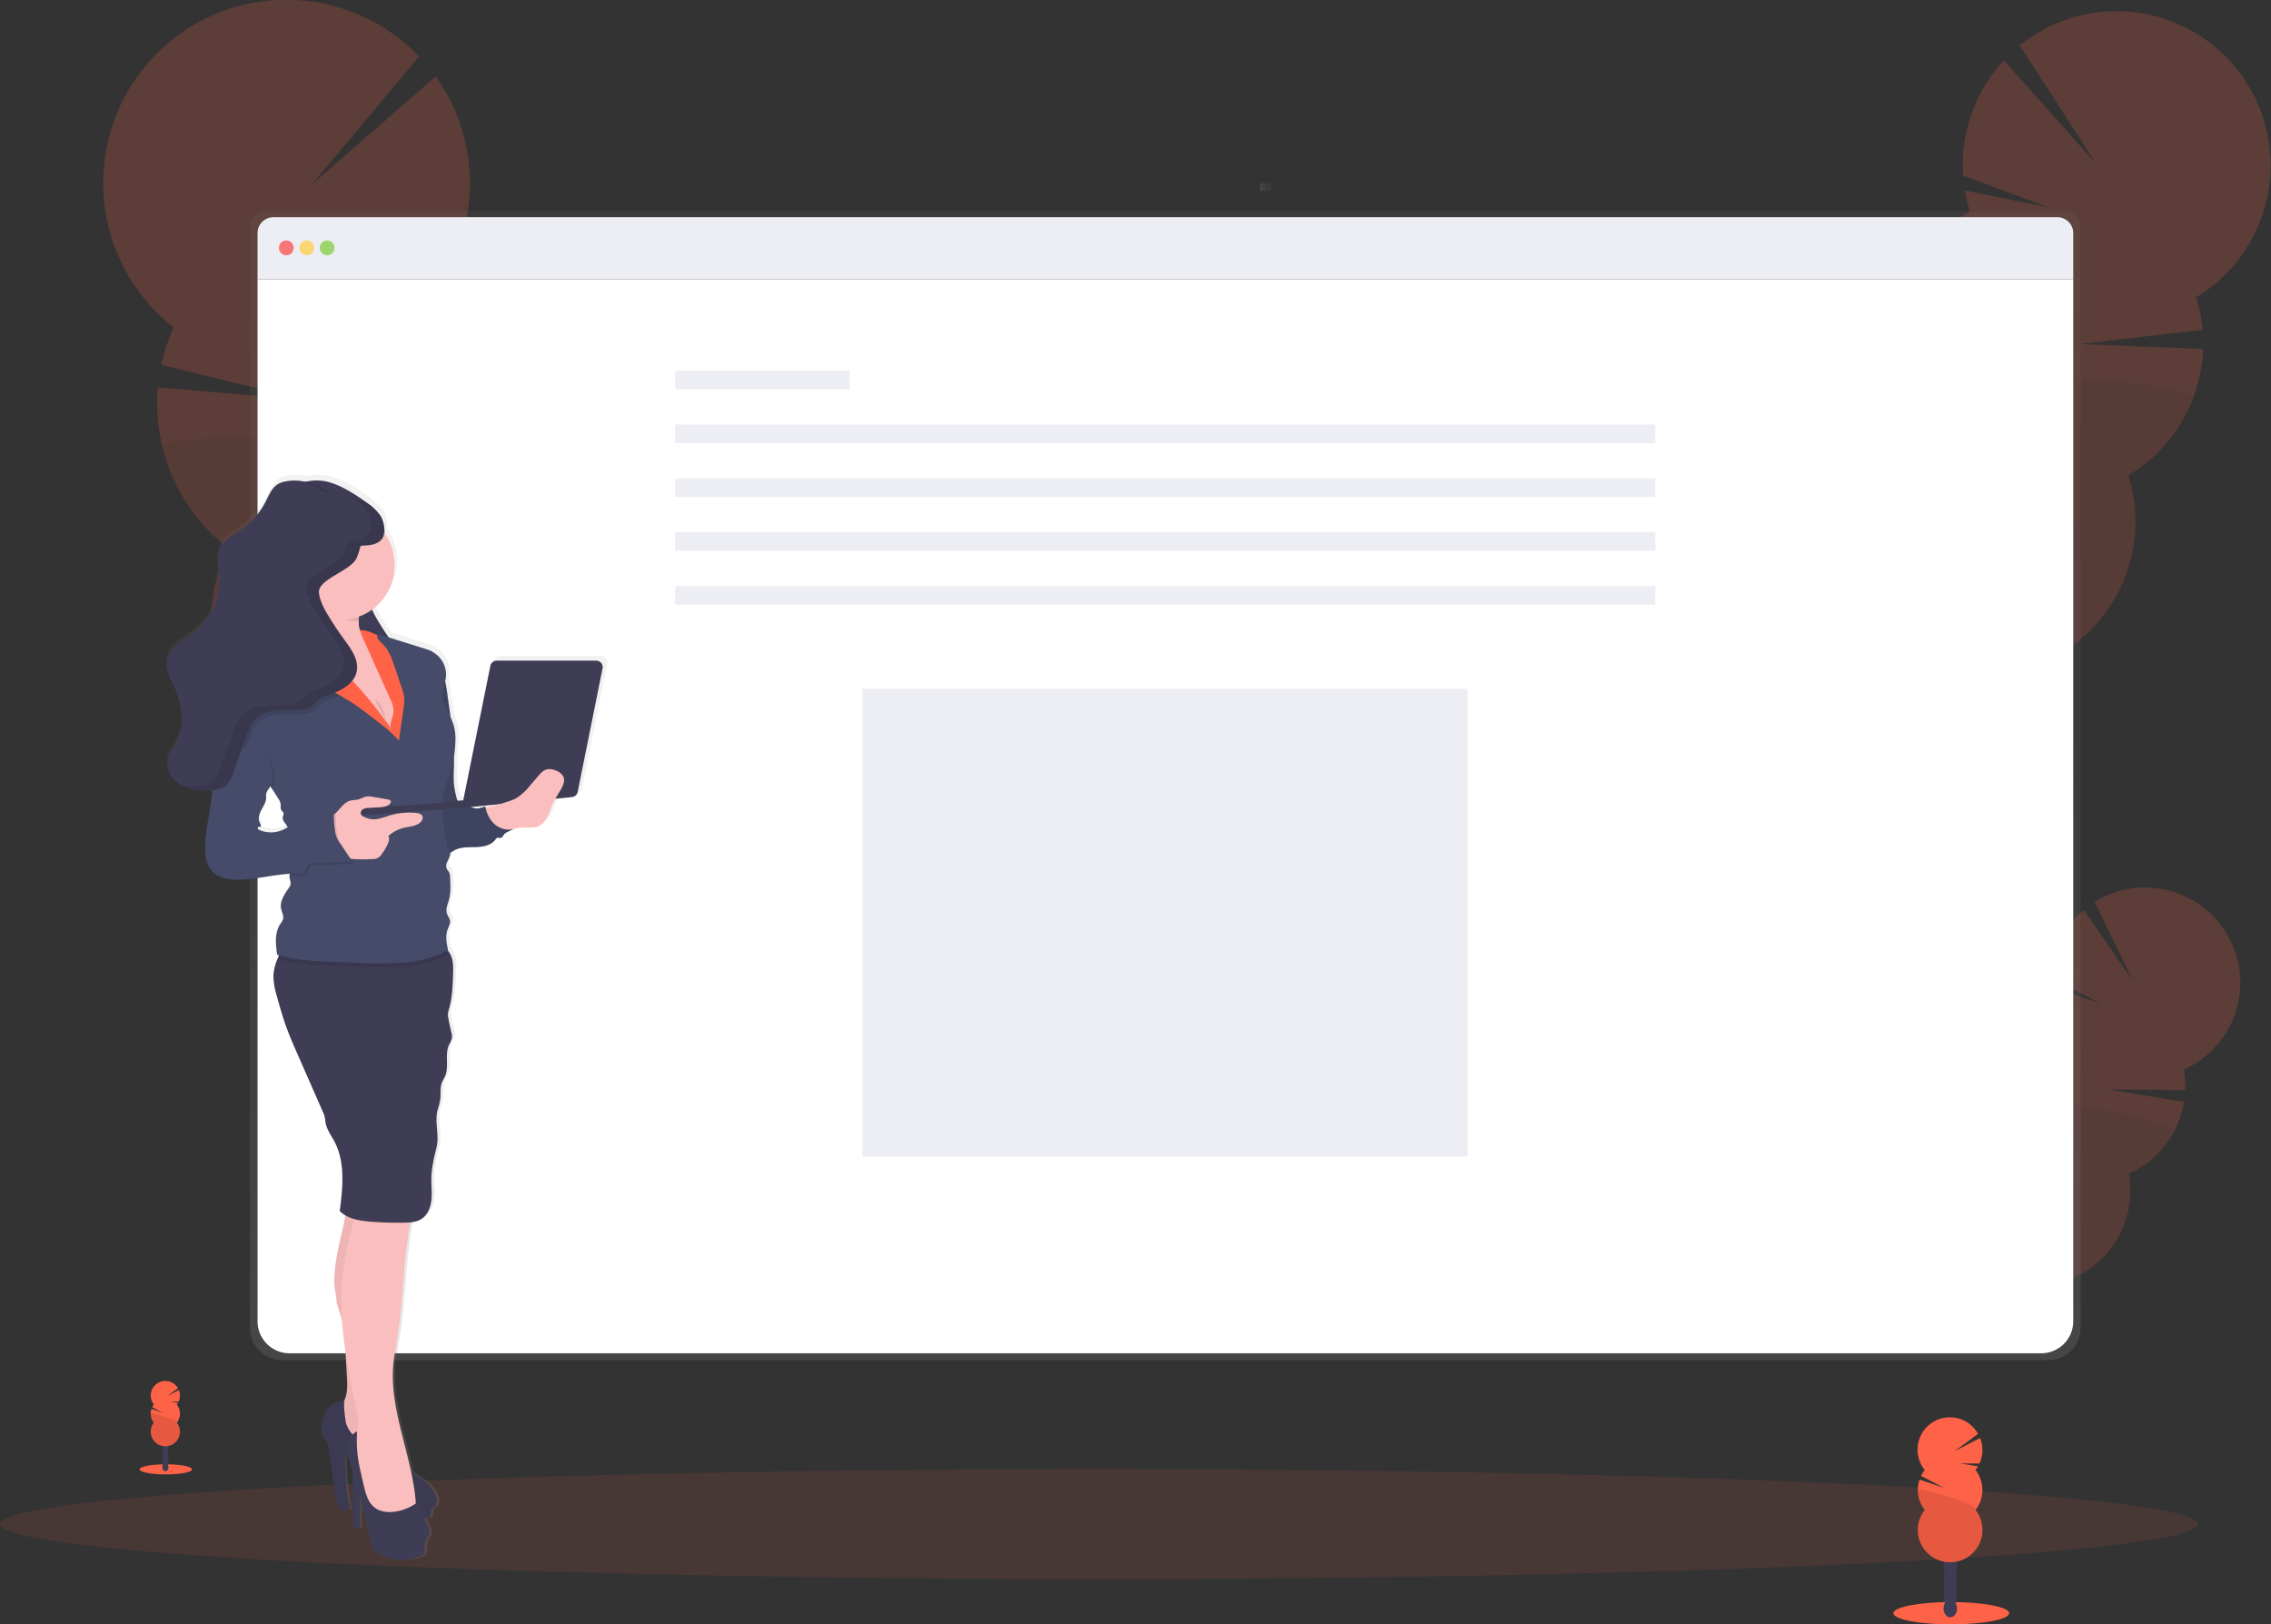 <svg data-name="Layer 1" xmlns="http://www.w3.org/2000/svg" xmlns:xlink="http://www.w3.org/1999/xlink" width="1054" height="753.98"><rect width="100%" height="100%" fill="#333333" stroke="none"/><defs><linearGradient id="a" x1="613.8" y1="704.36" x2="613.8" y2="170.99" gradientUnits="userSpaceOnUse"><stop offset="0" stop-color="gray" stop-opacity=".25"/><stop offset=".54" stop-color="gray" stop-opacity=".12"/><stop offset="1" stop-color="gray" stop-opacity=".1"/></linearGradient><linearGradient id="b" x1="554.79" y1="1161.25" x2="554.79" y2="1156.08" gradientTransform="translate(105.54 -998.88)" xlink:href="#a"/><linearGradient id="c" x1="844.73" y1="797.04" x2="844.73" y2="293.44" gradientTransform="translate(-592.04)" xlink:href="#a"/></defs><ellipse cx="510" cy="707.44" rx="510" ry="25.5" fill="tomato" opacity=".1"/><g opacity=".2"><path d="M915.91 625.93a15.39 15.39 0 0 1-1.49 2.3q-7.42-5.24-15.14-10.24.15-.33.33-.66a14.53 14.53 0 0 1 5.15-5.62c2.83-1.74 6-2.13 8.65-.74s4.1 4.26 4.25 7.56a14.43 14.43 0 0 1-1.75 7.4z" fill="#3f3d56"/><ellipse cx="987.67" cy="681.57" rx="12.07" ry="9.22" transform="rotate(-62.09 890.602 705.711)" fill="#3f3d56"/><ellipse cx="994.58" cy="668.53" rx="12.07" ry="9.22" transform="rotate(-62.09 897.505 692.665)" fill="#3f3d56"/><ellipse cx="1001.48" cy="655.49" rx="12.07" ry="9.22" transform="rotate(-62.09 904.415 679.624)" fill="#3f3d56"/><ellipse cx="1008.39" cy="642.45" rx="12.07" ry="9.22" transform="rotate(-62.09 911.317 666.578)" fill="#3f3d56"/><path d="M952.14 463.99a45.63 45.63 0 0 1-.67-6.07l23.29 7.82-23.26-12.09a44.21 44.21 0 0 1 15.64-31.33l22.54 32.58-17.5-36.25a44.18 44.18 0 1 1 41.34 77.85 43.52 43.52 0 0 1 .68 9.48l-35.45-.28 34.92 5.75a44.45 44.45 0 0 1-4.58 13.62A44 44 0 0 1 988 544.81a44.19 44.19 0 1 1-61.38-32.5 44.2 44.2 0 0 1 25.52-48.32z" fill="tomato"/><path d="M1009.09 525.1A44 44 0 0 1 988 544.81a44.19 44.19 0 1 1-61.38-32.5c-1.76-9.42 84.79 8.4 82.47 12.79z" opacity=".1"/></g><g opacity=".2"><path d="M888.22 365.3a26.41 26.41 0 0 1-1.93 4q-13-6.94-26.38-13.5c.13-.37.26-.75.4-1.13a23.51 23.51 0 0 1 7.16-10c4.2-3.36 9.25-4.63 13.75-2.92s7.43 6 8.34 11.3a23.52 23.52 0 0 1-1.34 12.25z" fill="#3f3d56"/><ellipse cx="955.76" cy="410.66" rx="19.55" ry="14.93" transform="matrix(.36 -.93 .93 .36 158.97 1084.82)" fill="#3f3d56"/><ellipse cx="964.26" cy="388.34" rx="19.55" ry="14.93" transform="rotate(-69.16 874.844 404.771)" fill="#3f3d56"/><ellipse cx="972.76" cy="366.01" rx="19.55" ry="14.93" transform="rotate(-69.16 883.343 382.446)" fill="#3f3d56"/><ellipse cx="981.26" cy="343.68" rx="19.55" ry="14.93" transform="rotate(-69.16 891.84 360.109)" fill="#3f3d56"/><path d="M914.18 97.99a71.37 71.37 0 0 1-2.29-9.63l39 7.94-39.77-14.8A71.61 71.61 0 0 1 930 27.99l42.7 47.86-35.34-54.75a71.53 71.53 0 1 1 81.9 116.89 71.78 71.78 0 0 1 3 15.09l-57 6.61 57.24 2.29a71.52 71.52 0 0 1-34.67 58.67 71.52 71.52 0 1 1-105.09-40 71.55 71.55 0 0 1 31.44-82.66z" fill="tomato"/><path d="M1017.84 184.75a71.21 71.21 0 0 1-30 35.88 71.52 71.52 0 1 1-105.09-40c-4.67-14.78 137.94-3.39 135.09 4.12z" opacity=".1"/></g><g opacity=".2"><path d="M201.71 439.59a31.58 31.58 0 0 0 1.69 5q16.38-6.29 33.12-12c-.1-.45-.2-.93-.31-1.39a28.05 28.05 0 0 0-7-12.91c-4.46-4.59-10.24-6.83-15.8-5.47s-9.66 6-11.5 12.11a27.91 27.91 0 0 0-.2 14.66z" fill="#3f3d56"/><ellipse cx="285.23" cy="480.78" rx="17.76" ry="23.25" transform="rotate(-13.72 -54.81 747.526)" fill="#3f3d56"/><ellipse cx="278.49" cy="453.17" rx="17.76" ry="23.25" transform="rotate(-13.72 -61.568 719.94)" fill="#3f3d56"/><ellipse cx="271.75" cy="425.57" rx="17.76" ry="23.25" transform="rotate(-13.72 -68.284 692.358)" fill="#3f3d56"/><ellipse cx="265.02" cy="397.97" rx="17.76" ry="23.25" transform="rotate(-13.72 -74.996 664.735)" fill="#3f3d56"/><path d="M210.49 120.31a83.8 83.8 0 0 0 4.12-11l-47.14 3.62 49.11-11.6a85.22 85.22 0 0 0-14.4-65.86l-57.45 50.17 49.78-59.39A85.06 85.06 0 1 0 80.6 151.99a85.08 85.08 0 0 0-5.75 17.37l66.3 16.21-67.88-5.75a85.11 85.11 0 0 0 32.27 74.35 85.06 85.06 0 1 0 129.89-31.68 85.05 85.05 0 0 0-24.94-102.18z" fill="tomato"/><path d="M75.38 207.42a84.72 84.72 0 0 0 30.16 46.78 85.06 85.06 0 1 0 129.89-31.71c7.65-16.76-162.31-24.34-160.05-15.07z" opacity=".1"/></g><path d="M1031.16 171H196.44a7.45 7.45 0 0 0-7.43 7.46v510.85a15 15 0 0 0 15 15.05h819.61a15 15 0 0 0 15-15.05V178.45a7.45 7.45 0 0 0-7.46-7.45z" transform="translate(-73 -73.01)" fill="url(#a)"/><path d="M962.22 129.7v483.59a14.88 14.88 0 0 1-14.87 14.88H134.4a14.88 14.88 0 0 1-14.87-14.88V129.7z" fill="#fff"/><path d="M962.22 108.21v21.49H119.53v-21.49a7.37 7.37 0 0 1 7.37-7.38h828a7.37 7.37 0 0 1 7.32 7.38z" fill="#ededf4"/><circle cx="132.88" cy="115.05" r="3.45" fill="#fa5959" opacity=".8"/><circle cx="142.36" cy="115.05" r="3.45" fill="#fed253" opacity=".8"/><circle cx="151.84" cy="115.05" r="3.45" fill="#8ccf4d" opacity=".8"/><path transform="rotate(90 660.335 86.785)" fill="url(#b)" d="M658.61 157.21h3.45v5.17h-3.45z"/><path fill="#ededf4" d="M313.33 172.09h81v8.62h-81zM313.33 197.07h454.95v8.62H313.33zM313.33 222.06h454.95v8.62H313.33zM313.33 247.05h454.95v8.62H313.33zM313.33 272.04h454.95v8.62H313.33zM400.21 319.7h280.9v217.14h-280.9z"/><ellipse cx="905.6" cy="748.81" rx="26.87" ry="5.17" fill="tomato"/><ellipse cx="905.15" cy="746.62" rx="3.13" ry="4.09" fill="#3f3d56"/><ellipse cx="905.15" cy="741.61" rx="3.13" ry="4.09" fill="#3f3d56"/><ellipse cx="905.15" cy="736.61" rx="3.13" ry="4.09" fill="#3f3d56"/><ellipse cx="905.15" cy="731.6" rx="3.13" ry="4.09" fill="#3f3d56"/><ellipse cx="905.15" cy="726.6" rx="3.13" ry="4.09" fill="#3f3d56"/><ellipse cx="905.15" cy="721.6" rx="3.13" ry="4.09" fill="#3f3d56"/><ellipse cx="905.15" cy="716.59" rx="3.13" ry="4.09" fill="#3f3d56"/><path d="M916.86 682.34a14.27 14.27 0 0 0 1.16-1.71l-8.21-1.35 8.88.06a14.93 14.93 0 0 0 .29-11.87l-11.93 6.19 11-8.09a15 15 0 1 0-24.74 16.77 14.55 14.55 0 0 0-1.71 2.73l10.67 5.55-11.38-3.82a15 15 0 0 0 2.42 14.07 15 15 0 1 0 23.55 0 15 15 0 0 0 0-18.53z" fill="tomato"/><path d="M890.1 691.6a14.92 14.92 0 0 0 3.21 9.27 15 15 0 1 0 23.55 0c2.01-2.55-26.76-10.95-26.76-9.27z" opacity=".1"/><ellipse cx="76.98" cy="682.04" rx="12.16" ry="2.34" fill="tomato"/><ellipse cx="76.77" cy="681.05" rx="1.42" ry="1.85" fill="#3f3d56"/><ellipse cx="76.77" cy="678.78" rx="1.42" ry="1.85" fill="#3f3d56"/><ellipse cx="76.77" cy="676.52" rx="1.42" ry="1.85" fill="#3f3d56"/><ellipse cx="76.77" cy="674.25" rx="1.42" ry="1.85" fill="#3f3d56"/><ellipse cx="76.77" cy="671.99" rx="1.42" ry="1.85" fill="#3f3d56"/><ellipse cx="76.77" cy="669.72" rx="1.42" ry="1.85" fill="#3f3d56"/><ellipse cx="76.77" cy="667.45" rx="1.42" ry="1.85" fill="#3f3d56"/><path d="M82.07 651.99a5.84 5.84 0 0 0 .53-.77l-3.72-.62h4a6.8 6.8 0 0 0 .13-5.37l-5.4 2.8 5-3.66a6.78 6.78 0 1 0-11.2 7.59 6.59 6.59 0 0 0-.77 1.24l4.83 2.51-5.15-1.72a6.78 6.78 0 0 0 1.09 6.37 6.78 6.78 0 1 0 10.66 0 6.79 6.79 0 0 0 0-8.39z" fill="tomato"/><path d="M70 656.14a6.76 6.76 0 0 0 1.45 4.2 6.78 6.78 0 1 0 10.66 0c.89-1.16-12.11-4.96-12.11-4.2z" opacity=".1"/><path d="M351.93 377.47h-46.64a3.07 3.07 0 0 0-3 2.45l-12.62 62.26a2.19 2.19 0 0 0 0 .51l-1.2.13-1.07.11a1.33 1.33 0 0 1-.19-.05 1.44 1.44 0 0 1-.6-1 45.9 45.9 0 0 1-1.33-6.76 60.86 60.86 0 0 1 0-7.52c.06-2 0-3.95 0-5.92a55.41 55.41 0 0 0 .59-6.69 24.18 24.18 0 0 0-.7-7.1 24.73 24.73 0 0 0-1.4-3.67c-.44-3.36-.92-6.73-1.41-10.08-.37-2.49-.74-5-1.23-7.46.11-.41.2-.82.27-1.24a11.83 11.83 0 0 0-4.41-10.85 14.18 14.18 0 0 0-3.29-2 30.38 30.38 0 0 0-3-1.05l-16.09-5c-1.49-2.17-3-4.36-4.34-6.6a44.51 44.51 0 0 1-3.41-6.34 25.12 25.12 0 0 0 6.65-33.86c-.27-.42-.55-.84-.84-1.24a16.4 16.4 0 0 0-.67-5.73 8.91 8.91 0 0 0-.61-2 10.24 10.24 0 0 0-1.65-2.38c-.13-.15-.28-.29-.42-.44a26.13 26.13 0 0 0-4.4-3.86c-5.34-3.87-12.5-8.57-19.05-10.15a22.68 22.68 0 0 0-9.84-.05l-.5-.14-.95-.19c.24.1.47.23.71.34a22.06 22.06 0 0 0-10.41.19c-4.24 1.26-5.72 4.62-7.51 8.29a37.55 37.55 0 0 1-12.78 14.61c-3.52 2.36-7.69 4.4-9.38 8.27-1.58 3.61-.51 7.74-.14 11.67A32.15 32.15 0 0 1 162.78 365c-4.81 3.7-11.23 6.8-12.26 12.76-.73 4.25 1.67 8.31 3.48 12.23 3.83 8.26 5.14 18.35.64 26.28-1.27 2.25-3 4.31-3.68 6.8-1.2 4.43 1.35 9.25 5.17 11.83s8.61 3.27 13.23 3.25c.79 0 1.59 0 2.4-.11-.4 3.87-.9 7.74-1.53 11.58-.93 5.67-2.12 11.36-1.76 17.09.19 3.1.9 6.31 2.91 8.7 3.16 3.77 8.66 4.54 13.59 4.35 7.8-.3 15.47-2.33 23.23-2.78a2.37 2.37 0 0 0-.22 1c0 1.35.83 2.84.45 4.18a4.54 4.54 0 0 1-.7 1.3c-2 2.94-4.37 6.22-3.68 9.71.34 1.7 1.4 3.4.91 5.07a7.9 7.9 0 0 1-1.28 2.15c-2.74 4.08-2.17 9.45-1.48 14.32l.92.26c-.26.56-.52 1.13-.76 1.7a22.58 22.58 0 0 0-1.91 8 32.08 32.08 0 0 0 1.56 9.12c1.36 5 2.77 10 4.56 14.83 1.52 4.15 3.31 8.18 5.08 12.22.56 1.24 1.11 2.49 1.66 3.74q5.12 11.6 10.26 23.22a14 14 0 0 1 1 2.78c.18.82.22 1.65.35 2.48.54 3.22 2.64 5.93 4.18 8.82 5.19 9.75 3.9 21.51 2.49 32.46a13.2 13.2 0 0 0 2.57 2c-.15 1.1-.3 2.21-.53 3.27-1.37 6.25-3 12.45-3.95 18.8a59.45 59.45 0 0 0-.7 9.33c0 3 1.07 6.05 1.07 9 .73 3 1.84 5.86 2.62 8.83.32 4.61.86 9.22 1.55 13.82q.34 6.26.7 12.53c.21 3.7.38 7.59-1.28 10.91 0 .11-.12.22-.18.33a8.59 8.59 0 0 0-7.53 3.52 16.65 16.65 0 0 0-2.91 8.61 7.22 7.22 0 0 0 .43 3.86c.48 1 1.32 1.67 1.87 2.59a9.81 9.81 0 0 1 1 3.42c1.12 6.92 2.25 13.86 2.85 20.85.18 2.13.35 4.38 1.6 6.12s4 2.59 5.57 1.12a123 123 0 0 1-2.34-24.32 5.58 5.58 0 0 1 1.58 0c.31 1.41.74 2.81 1.14 4.2a24.12 24.12 0 0 0 1 3c-.16 1.37 0 3.43-.06 4.43q-.12 6.63 0 13.25.09 3.78.27 7.56a1.77 1.77 0 0 0 .16.81.37.37 0 0 0 .32.14h2.53a27.71 27.71 0 0 0 .11-3v-6.88-5.88c.59 3.51 1.43 7 2.28 10.45l1.8 7.38.18.74 1.53 6.25a2.93 2.93 0 0 0 .22.65 2.59 2.59 0 0 0 .75.76 22.37 22.37 0 0 0 22.17 2.38 2.51 2.51 0 0 0 .75-.47 2.64 2.64 0 0 0 .51-1.87 12.31 12.31 0 0 1 1.14-5.79 9.79 9.79 0 0 0 1.12-2.15 5.66 5.66 0 0 0-.68-3.57l-1.65-3.85a18.22 18.22 0 0 0 2.33-.24c1.17-1 .32-3.07 1.29-4.25a10.56 10.56 0 0 1 1.29-1c1.22-1.07 1.1-3 .55-4.53-1.78-4.93-6.54-8.07-11-10.85l-.58-.36c-3.64-17-10.06-33.75-8.35-51 .37-3.68 1.11-7.32 1.71-11 3-18.1 2.81-36.67 6.27-54.68a11.59 11.59 0 0 0 5.08-1.5c2.93-1.82 4.36-5.34 4.75-8.75s-.08-6.85 0-10.29c.09-4.93 1.27-9.77 2.45-14.58 1.38-5.61-1-11.56.44-17.15a41.49 41.49 0 0 0 1.3-5.25c.3-2.51-.2-5.16.69-7.54.4-1.09 1.09-2.06 1.55-3.13 2-4.52-.2-10 1.81-14.54a12 12 0 0 0 1.43-3.4 7 7 0 0 0-.35-2.76c-.51-2.08-1-4.18-1.33-6.29a9.62 9.62 0 0 1-.19-2.21 11.7 11.7 0 0 1 .53-2.31c1.52-5.26 1.71-10.81 1.88-16.3.09-2.91.17-6-1.06-8.62a9.77 9.77 0 0 0-1.4-2.2l.15-.08c-.77-3.13-1.38-6.77-.26-9.8.47-1.29 1.28-2.53 1.13-3.9s-1.09-2.31-1.47-3.53c-.65-2 .34-4.16.92-6.22 1-3.52.77-7.26.54-10.92a4.91 4.91 0 0 0-.52-2.27c-.26-.43-.65-.76-.9-1.2a3.84 3.84 0 0 1 .07-3.4 17.9 17.9 0 0 0 1.35-3.24 3.36 3.36 0 0 0 0-1.05c.74-.32 1.4-.8 2.11-1.18 3-1.6 6.55-1.36 9.93-1.45s7.14-.76 9.16-3.45a2.57 2.57 0 0 1 .8-.84 1.38 1.38 0 0 1 .34-.12c1.23.17 2 .16 1.83-.16.56-.25.82-.86 1.15-1.37a3.37 3.37 0 0 1 .28-.38 28 28 0 0 1 3.92-1.94 3 3 0 0 0-.73 0 18.72 18.72 0 0 1 6.46-.9c2.09 0 5.69.29 7.32-1.33 3-1.91 3.89-5.74 5.28-9a33 33 0 0 1 1.55-3.09l7.77-.76a3.08 3.08 0 0 0 2.71-2.44l11.66-57.59a3.06 3.06 0 0 0-2.88-3.66zm-147.15 79a13.78 13.78 0 0 1-10.94 0c-.52-.23-1.09-.87-.67-1.25s.76-.06 1.1-.22c.65-.32.18-1.28-.18-1.9-1-1.8-.31-4.08.68-5.9s2.26-3.62 2.3-5.69a11 11 0 0 1 0-2 7.44 7.44 0 0 1 1.48-2.56c.18-.26.33-.54.49-.82.27.42.54.83.82 1.24q1.35 2.07 2.69 4.17a6.71 6.71 0 0 1 1.31 3.23 5.34 5.34 0 0 0 .11 2.08c.4.88 1.64 1.61 1.18 2.46a3.3 3.3 0 0 0 0 2.94c.47.81 1.17 1.48 1.64 2.28a5.07 5.07 0 0 1 .34.75c-.76.4-1.55.84-2.35 1.19zm97-10.79c-.59.14-1.18.28-1.77.44-.08-.36-.11-.56-.11-.56l-3.12.93a7.15 7.15 0 0 1-3.44-.71l12.88-1.26c-1.47.42-2.95.81-4.44 1.16z" transform="translate(-73 -73.01)" fill="url(#c)"/><path d="M134 231.99a37.35 37.35 0 0 1-12.63 14.54c-3.49 2.35-7.61 4.37-9.28 8.22-1.56 3.59-.5 7.71-.14 11.61a32 32 0 0 1-12.07 27.8c-4.75 3.69-11.1 6.77-12.12 12.7-.72 4.22 1.66 8.27 3.45 12.16 3.78 8.22 5.08 18.26.63 26.14-1.26 2.24-3 4.29-3.64 6.77-1.19 4.41 1.33 9.2 5.11 11.76s8.52 3.26 13.08 3.24c3.31 0 6.9-.5 9.26-2.83 1.58-1.56 2.36-3.73 3.1-5.82l5.75-16.29c1-2.94 2.14-6 4.32-8.2 4.63-4.72 12.17-4.22 18.78-4.14a86.54 86.54 0 0 0 28.63-4.51c5.4-1.83 11.26-4.93 12.52-10.48s-2.48-10.6-5.75-15.1q-3.67-5-6.94-10.35c-2.13-3.44-4.16-7.07-4.75-11.07-1-6.65 2.15-13.11 4.56-19.38s4.1-13.69.59-19.42a21 21 0 0 0-5.69-5.65c-5.28-3.85-12.36-8.52-18.83-10.09a21.81 21.81 0 0 0-10.53.14c-4.19 1.3-5.66 4.64-7.41 8.25z" fill="#3f3d56"/><path d="M205 309.72a81.2 81.2 0 0 1 2.75 13.5c1.6 11 3.21 22.14 2.91 33.29a64.19 64.19 0 0 0 0 7.47 46.84 46.84 0 0 0 1.33 6.73 1.41 1.41 0 0 0 .59 1c.38.19.83 0 1.25-.05 1.43-.17 2.49 1.21 3.59 2.14a6.84 6.84 0 0 0 7.76.58 8.64 8.64 0 0 0 3.31 8.86 11.74 11.74 0 0 0 9.61 1.75c-1.66-.26-3.25.9-4.16 2.31-.32.5-.58 1.11-1.13 1.36s-1.5-.07-2.15.27a2.65 2.65 0 0 0-.79.84c-2 2.68-5.71 3.34-9.05 3.43s-6.88-.14-9.82 1.45c-.73.39-1.41.89-2.17 1.21-2.32 1-5.09 0-6.89-1.71a14.82 14.82 0 0 1-3.54-6.54c-3-9.68-2.4-20.05-1.79-30.16.97-16.07 3.01-32.53 8.39-47.73z" fill="#454b69"/><path d="M205 309.72a81.2 81.2 0 0 1 2.75 13.5c1.6 11 3.21 22.14 2.91 33.29a64.19 64.19 0 0 0 0 7.47 46.84 46.84 0 0 0 1.33 6.73 1.41 1.41 0 0 0 .59 1c.38.19.83 0 1.25-.05 1.43-.17 2.49 1.21 3.59 2.14a6.84 6.84 0 0 0 7.76.58 8.64 8.64 0 0 0 3.31 8.86 11.74 11.74 0 0 0 9.61 1.75c-1.66-.26-3.25.9-4.16 2.31-.32.5-.58 1.11-1.13 1.36s-1.5-.07-2.15.27a2.65 2.65 0 0 0-.79.84c-2 2.68-5.71 3.34-9.05 3.43s-6.88-.14-9.82 1.45c-.73.39-1.41.89-2.17 1.21-2.32 1-5.09 0-6.89-1.71a14.82 14.82 0 0 1-3.54-6.54c-3-9.68-2.4-20.05-1.79-30.16.97-16.07 3.01-32.53 8.39-47.73z" opacity=".1"/><path d="M156.16 604.25c.84 3.49 2.22 6.84 3 10.34a59.56 59.56 0 0 1 1 9.14l.86 15.52c.21 3.68.38 7.55-1.26 10.85-1.13 2.29-3.09 4.21-3.65 6.7-.88 3.9 1.91 7.59 4.53 10.62l12.86 14.9c4 4.67 8.43 9.58 14.4 11.17a4.78 4.78 0 0 0 2.75.1c1.66-.55 2.47-2.56 2.23-4.3a10.93 10.93 0 0 0-2.29-4.67c-3.37-4.73-7-9.38-9.16-14.76-2.78-6.84-3.07-14.41-2.9-21.79.68-30.1 8.25-59.85 7.39-90-6.57-.5-13.4-1.59-20-1.53-5.87.06-5.17 6-6.19 10.75-1.36 6.22-3 12.39-3.91 18.7a59 59 0 0 0-.69 9.29c0 3.03 1.03 6.06 1.03 8.97z" fill="#fbbebe"/><path d="M156.16 604.25c.84 3.49 2.22 6.84 3 10.34a59.56 59.56 0 0 1 1 9.14l.86 15.52c.21 3.68.38 7.55-1.26 10.85-1.13 2.29-3.09 4.21-3.65 6.7-.88 3.9 1.91 7.59 4.53 10.62l12.86 14.9c4 4.67 8.43 9.58 14.4 11.17a4.78 4.78 0 0 0 2.75.1c1.66-.55 2.47-2.56 2.23-4.3a10.93 10.93 0 0 0-2.29-4.67c-3.37-4.73-7-9.38-9.16-14.76-2.78-6.84-3.07-14.41-2.9-21.79.68-30.1 8.25-59.85 7.39-90-6.57-.5-13.4-1.59-20-1.53-5.87.06-5.17 6-6.19 10.75-1.36 6.22-3 12.39-3.91 18.7a59 59 0 0 0-.69 9.29c0 3.03 1.03 6.06 1.03 8.97z" opacity=".05"/><path d="M160.05 650.49c-3-.62-6.12 1-8 3.44a16.56 16.56 0 0 0-2.88 8.56 7 7 0 0 0 .43 3.84c.47.95 1.3 1.67 1.84 2.58a9.68 9.68 0 0 1 1 3.4c1.12 6.89 2.24 13.79 2.82 20.74.18 2.12.35 4.36 1.59 6.09s4 2.57 5.51 1.12a123.32 123.32 0 0 1-2.33-24.09c3.51-.48 6.57 2.28 8.86 5a77.55 77.55 0 0 1 6.43 8.73 55.09 55.09 0 0 0 5.64 8.19 20.64 20.64 0 0 0 18.22 6.23c1.16-1 .31-3.06 1.27-4.23a10.46 10.46 0 0 1 1.28-1c1.21-1.06 1.08-3 .54-4.5-1.75-4.91-6.46-8-10.87-10.8-8-5-16.1-10-24.15-14.84a16 16 0 0 1-6.63-8.18c-.29-.87-1.55-10.61-.57-10.28z" fill="#3f3d56"/><path d="M160.05 650.49c-3-.62-6.12 1-8 3.44a16.56 16.56 0 0 0-2.88 8.56 7 7 0 0 0 .43 3.84c.47.95 1.3 1.67 1.84 2.58a9.68 9.68 0 0 1 1 3.4c1.12 6.89 2.24 13.79 2.82 20.74.18 2.12.35 4.36 1.59 6.09s4 2.57 5.51 1.12a123.32 123.32 0 0 1-2.33-24.09c3.51-.48 6.57 2.28 8.86 5a77.55 77.55 0 0 1 6.43 8.73 55.09 55.09 0 0 0 5.64 8.19 20.64 20.64 0 0 0 18.22 6.23c1.16-1 .31-3.06 1.27-4.23a10.46 10.46 0 0 1 1.28-1c1.21-1.06 1.08-3 .54-4.5-1.75-4.91-6.46-8-10.87-10.8-8-5-16.1-10-24.15-14.84a16 16 0 0 1-6.63-8.18c-.29-.87-1.55-10.61-.57-10.28z" opacity=".05"/><path d="M158.75 595.51c-1.61 20.11 2.9 40.13 6.91 59.9a22.48 22.48 0 0 1 .61 4.82 37 37 0 0 1-1 6c-1.52 8.16.42 16.52 2.35 24.59 1.34 5.59 3.23 11.9 8.44 14.34 3.67 1.73 8 1 12 .19a7.13 7.13 0 0 0 3.61-1.45c1.44-1.35 1.49-3.58 1.37-5.54-1.38-22.2-12.62-43.49-10.43-65.63.36-3.66 1.09-7.28 1.69-10.92 3.1-18.82 2.7-38.19 6.7-56.82a3.43 3.43 0 0 0 0-2 3.34 3.34 0 0 0-1.53-1.46c-3.64-2.18-7.53-4.11-11.73-4.7-3.28-.46-7.4-.1-10.16 1.93s-3.08 6.72-3.93 10.07a160.61 160.61 0 0 0-4.9 26.68z" fill="#fbbebe"/><path d="M164 708.44a1.68 1.68 0 0 0 .15.8.38.38 0 0 0 .32.15h2.51c.1-1 .1-2 .11-3v-6.84c0-5.42 0-10.86-.24-16.25a1.78 1.78 0 0 0-.09-.59.53.53 0 0 0-.28-.26c-.59-.28-2-1.15-2.5-.15s-.28 4.15-.31 5.46q-.12 6.59 0 13.18.17 3.75.33 7.5zM207.91 470.51a9.63 9.63 0 0 0 .19 2.2c.36 2.1.81 4.18 1.32 6.25a7.21 7.21 0 0 1 .34 2.75 12.25 12.25 0 0 1-1.41 3.38c-2 4.47.15 10-1.79 14.46-.46 1.07-1.14 2-1.54 3.12-.87 2.37-.38 5-.67 7.5a41 41 0 0 1-1.29 5.22c-1.41 5.56.92 11.48-.44 17.06-1.16 4.78-2.34 9.6-2.42 14.51-.07 3.41.4 6.83 0 10.23s-1.81 6.89-4.7 8.7c-2.28 1.43-5.11 1.59-7.81 1.64-5.19.09-10.41-.06-15.6-.46s-10.76-1.25-14.41-4.94c1.39-10.89 2.66-22.58-2.47-32.29-1.52-2.87-3.6-5.57-4.13-8.77-.14-.82-.18-1.65-.35-2.46a14.28 14.28 0 0 0-1-2.77q-5.07-11.57-10.15-23.11c-.54-1.24-1.08-2.48-1.64-3.72-1.75-4-3.51-8-5-12.14-1.77-4.84-3.17-9.8-4.51-14.76a32 32 0 0 1-1.54-9.08 22.56 22.56 0 0 1 1.89-7.91c.6-1.46 1.3-2.89 2-4.29a211.55 211.55 0 0 1 61.43-5.26 33.82 33.82 0 0 1 9.71 1.61 14.12 14.12 0 0 1 5.59 3.65 9.78 9.78 0 0 1 1.73 2.59c1.21 2.64 1.13 5.68 1.05 8.58-.18 5.45-.36 11-1.86 16.21a11.45 11.45 0 0 0-.52 2.3z" fill="#3f3d56"/><path d="M193.81 697.28a22.89 22.89 0 0 1-10.41 4.38c-3.34.49-7 .14-9.65-2-3-2.39-4.07-6.45-4.93-10.21l-1.15-5c-.42-1.8-.83-3.6-1.16-5.42a58.31 58.31 0 0 1-.75-14.57c-2.74 1.07-4.38 4.32-4.56 7.25s.73 5.8 1.56 8.62a16.36 16.36 0 0 0 1.49 3.91c.49.82 1.13 1.55 1.55 2.41a12 12 0 0 1 .89 4 111.51 111.51 0 0 0 2.69 13.4l1.78 7.34.18.74 1.51 6.22a2.69 2.69 0 0 0 .22.64 2.44 2.44 0 0 0 .74.76 22 22 0 0 0 21.92 2.37 2.64 2.64 0 0 0 .75-.47 2.68 2.68 0 0 0 .49-1.85 12.45 12.45 0 0 1 1.14-5.77 9.85 9.85 0 0 0 1.1-2.14 5.74 5.74 0 0 0-.67-3.55l-3.7-8.66a8.54 8.54 0 0 0-1.03-2.4z" fill="#3f3d56"/><path d="M185.13 336.99a23 23 0 0 1-1.12 5.6 7.87 7.87 0 0 1-2.29 3.4c-1.72-2.32-4.79-3.12-7.12-4.83a25.75 25.75 0 0 1-4.95-5.64c-3-4-6.42-7.55-9.62-11.33-.49-.58-1-1.15-1.43-1.73a50.57 50.57 0 0 1-4.43-6.33c-2.67-4.6-4.5-9.89-8.52-13.37-2.19-1.9-4.94-3.15-6.88-5.3a17.82 17.82 0 0 0 2.27-6.59c.46-2.23.91-4.47 1.15-6.74.07-.6.11-1.2.13-1.8v-.77c0-1.85-1.19-5 .7-6.06 1.73-1 4.57-1 6.61-.94h.37a24.37 24.37 0 0 1 13.29 4.12 8.13 8.13 0 0 1 2.3 2.11 8.82 8.82 0 0 1 1 5.46c0 .44 0 .88-.07 1.31v.64c-.07 2.14.14 4.43 1.64 5.92s4.16 1.68 6.35 2.36c.36.12.7.24 1.05.38a14.09 14.09 0 0 1 5.91 5 24.16 24.16 0 0 1 3.43 8.25 47.35 47.35 0 0 1 1.15 8 114.18 114.18 0 0 1-.92 18.88z" fill="#fbbebe"/><path d="M166.55 287.51v.64c-2.67 1-9.18-1.76-12.19-1.76-6 0-7.82 1.17-12.14-2.31.09-.85.15-1.71.17-2.57 0-1.85-1.19-5 .7-6.06s4.9-1 6.94-.94a24.37 24.37 0 0 1 13.29 4.12 8.13 8.13 0 0 1 2.3 2.11c1.27 1.92 1.07 4.45.93 6.77z" opacity=".1"/><path d="M183.1 262.6a25.13 25.13 0 0 1-30 24.66 25.16 25.16 0 0 1-20.27-24.66 25.15 25.15 0 1 1 50.29 0z" fill="#fbbebe"/><path d="M140.8 292.31a5.23 5.23 0 0 0-2.78-1.19 3.93 3.93 0 0 0-3.31 2.56c-.61 1.35-.8 2.84-1.33 4.23a9.27 9.27 0 0 1-3.72 4.52c-1.19.74-2.6 1.26-3.41 2.4-1.28 1.81-.5 4.34.58 6.28 4 7.23 11.3 12 18.29 16.41l7.88 5a102.77 102.77 0 0 0 9.82 5.75c5.47 2.7 11.39 4.43 16.83 7.19 2.5 1.26 5 2.77 7.73 3.2a25.34 25.34 0 0 0 1.09-5.73c1.35-12 2.68-24.27 0-36.05a12.89 12.89 0 0 0-2.78-6.21 13.51 13.51 0 0 0-3.5-2.42 99 99 0 0 0-9.84-4.62 11.24 11.24 0 0 0-5.06-1.12 10.74 10.74 0 0 0 1.16 3.76q6.33 14.11 12.68 28.23a12.86 12.86 0 0 1 1.54 5.57c-.09 2.77-2 5.47-1.19 8.13a189.67 189.67 0 0 0-25.25-29.66 4.06 4.06 0 0 1-1-1.25 5.06 5.06 0 0 1-.14-2.33c.09-1.48-.22-3.46-1.46-4.45-.86-.69-2.13-.89-3.08-1.49-3.31-2.1-6.5-4.47-9.75-6.71z" fill="tomato"/><path d="M208 443.06a54.18 54.18 0 0 1-20.37 5.63 162 162 0 0 1-21.25.12l-16.12-.61c-7.32-.29-14.51-.88-21.49-3.08.6-1.46 1.3-2.89 2-4.29a211.55 211.55 0 0 1 61.43-5.26 33.82 33.82 0 0 1 9.71 1.61 14.12 14.12 0 0 1 5.59 3.65c.16.76.34 1.51.5 2.23z" opacity=".1"/><path d="M206.87 364.48c-2.78 9.41-.87 19.71.86 29.36a2.82 2.82 0 0 1 1.14 3.07 18.73 18.73 0 0 1-1.34 3.22 3.81 3.81 0 0 0-.08 3.37c.25.44.64.78.9 1.21a4.89 4.89 0 0 1 .51 2.25c.22 3.64.44 7.36-.54 10.87-.57 2-1.54 4.16-.9 6.18.38 1.22 1.32 2.25 1.45 3.52s-.65 2.59-1.12 3.87c-1.11 3-.51 6.63.26 9.75a54.18 54.18 0 0 1-20.37 5.63 160.28 160.28 0 0 1-21.25.12l-16.12-.61c-7.38-.28-14.62-.88-21.65-3.12-.68-4.85-1.25-10.19 1.47-14.24a8.36 8.36 0 0 0 1.26-2.15c.48-1.66-.57-3.35-.9-5-.69-3.47 1.64-6.74 3.63-9.65a4.31 4.31 0 0 0 .7-1.3c.37-1.34-.44-2.81-.45-4.16a2.33 2.33 0 0 1 .26-1.12c.29-.57.85-1 1.15-1.52a4.05 4.05 0 0 0 .28-2.32q-.56-7.55-1.82-15c-.08-.44-.16-.9-.27-1.35a7.18 7.18 0 0 0-.73-2c-.47-.81-1.16-1.46-1.62-2.27a3.28 3.28 0 0 1 0-2.93c.45-.84-.78-1.57-1.17-2.44a5.5 5.5 0 0 1-.11-2.07 6.69 6.69 0 0 0-1.3-3.22c-.88-1.39-1.76-2.77-2.66-4.14q-6-9.31-12.51-18.3c-2.06-2.87-4.17-5.73-6.3-8.55-1.73-2.28-3.51-4.59-4.38-7.32a10.59 10.59 0 0 1-.36-1.45 12.39 12.39 0 0 1 1.07-7.72 39.05 39.05 0 0 1 4-5.61 68.29 68.29 0 0 1 4.6-6.18 9.59 9.59 0 0 1 6.69-3.37c1.49 0 3.23.42 4.26-.65.38-.38.58-.89 1-1.26 1.09-1 2.88-.33 4.19.41l25.18 14.23 4.08 2.32c.74.44 1.5.88 2.24 1.33a87.63 87.63 0 0 1 10.02 6.82c4.66 3.74 9.83 7.18 13.89 11.56.39.41.76.82 1.12 1.25q1.1-7.68 2.2-15.38a19.26 19.26 0 0 0 .29-4.48 19 19 0 0 0-1.08-4.31c-.16-.5-.33-1-.49-1.5-.91-2.72-1.82-5.43-2.72-8.15-1.33-4-2.75-8.13-5.75-11.07a15.49 15.49 0 0 1-2-2.05 3 3 0 0 1-.5-2.65l21.21 6.62c1 .32 2 .63 3 1a13.85 13.85 0 0 1 3.26 2 11.8 11.8 0 0 1 4.35 10.79c-.21 1.33-.67 2.59-.95 3.9-.49 2.37-1.25 5.1-.22 7.3s2 4.14 2.93 6.21a31.27 31.27 0 0 1 2 4.91 24 24 0 0 1 .69 7.07 53.36 53.36 0 0 1-2.72 15.6c-.63 1.59-1.26 3.21-1.76 4.87z" fill="#454b69"/><path fill="#3f3d56" d="M163.59 376.4l50.29-4.73 8.79-.99-8.08 2.86-51 2.86z"/><path fill="#3f3d56" d="M162.46 378.84v-3.79l53.31-2.63 2.6 2.23-55.91 4.19z"/><path d="M162.63 371.63c1.12-.3 2.32-.24 3.45-.51 1.47-.35 2.79-1.25 4.29-1.44a9.17 9.17 0 0 1 2.76.2l6.9 1.2c.53.1 1.15.26 1.34.77a1.31 1.31 0 0 1-.42 1.27c-1.24 1.31-3.22 1.5-5 1.61l-4.81.29a5.79 5.79 0 0 0-2.7.62 2 2 0 0 0-.9 2.38 2.52 2.52 0 0 0 1.1 1 10.28 10.28 0 0 0 6.29 1.19 30.05 30.05 0 0 0 5.14-1.46 32.4 32.4 0 0 1 13.12-1.39c1.15.11 2.49.44 2.9 1.52a2.44 2.44 0 0 1-.46 2.22c-1.72 2.39-5.14 2.47-8 3.12a16.48 16.48 0 0 0-7.35 3.81c.64 1.31.11 2.87-.53 4.17a26.59 26.59 0 0 1-2.58 4.28 5.49 5.49 0 0 1-2.17 1.95 5.84 5.84 0 0 1-1.81.32 78.06 78.06 0 0 1-17.87-1 2.91 2.91 0 0 1-1.72-.72 2.84 2.84 0 0 1-.55-1.39c-.61-3-1.15-6-1.61-9.07a9 9 0 0 1 .52-5.69c.74-1.39 1.9-1.84 3.08-2.78 2.56-2.03 4.2-5.57 7.59-6.47z" fill="#fbbebe"/><path d="M227.58 309.09l-12.48 61.9a3 3 0 0 0 3.27 3.62l47.07-4.62a3 3 0 0 0 2.68-2.42l11.53-57.29a3 3 0 0 0-3-3.63h-46.1a3 3 0 0 0-2.97 2.44z" fill="#3f3d56"/><path d="M251 382.78c3-1.89 3.85-5.71 5.22-8.94a56.14 56.14 0 0 1 3.78-6.85c1.2-2 2.4-4.39 1.45-6.5a6 6 0 0 0-3.46-2.81 6.75 6.75 0 0 0-4.27-.53c-1.62.44-2.82 1.78-3.91 3.05l-3.88 4.5a25.34 25.34 0 0 1-5.92 5.55 22.63 22.63 0 0 1-4.48 1.89c-2.78.92-5.6 1.73-8.45 2.41a23.14 23.14 0 0 0-4.77 1.48 2.49 2.49 0 0 0-1.4 1.3 2.89 2.89 0 0 0 .49 2.14c1 1.83 2.11 5.56 4.16 6.21a34.47 34.47 0 0 0 5.95.93c2 .21 3.51-.59 5.28-1.34a17.44 17.44 0 0 1 7-1.12c2.04-.04 5.6.25 7.21-1.37z" fill="#fbbebe"/><path d="M225.23 374.39s1.77 11.91 12.87 10.6c0 0-5.91 2.35-5.29 3.67s-13.7-2.57-13.7-2.57l-.74-6.21s-.47-3.43 0-3.52 6.86-1.97 6.86-1.97z" fill="#454b69"/><path d="M225.23 374.39s1.77 11.91 12.87 10.6c0 0-5.91 2.35-5.29 3.67s-13.7-2.57-13.7-2.57l-.74-6.21s-.47-3.43 0-3.52 6.86-1.97 6.86-1.97zM173.93 324.62a6 6 0 0 1 2.58 2.5 17.41 17.41 0 0 1 2.09 4.78c.55 2 .81 4.35 2.33 5.83M127.26 357.61a11.67 11.67 0 0 1-.94 8.65q-6-9.31-12.51-18.3c-2.06-2.87-4.17-5.73-6.3-8.55-1.73-2.28-3.51-4.59-4.38-7.32a10.59 10.59 0 0 1-.36-1.45 8 8 0 0 1 4.51-3.25c2.92 8.47 10.32 14.54 15.62 21.78a25 25 0 0 1 4.36 8.44zM164.54 400.99l-17.52.6c-1.49.05-3.33.34-3.8 1.76-.14.45-.12.94-.26 1.39-.49 1.59-2.62 1.78-4.29 1.77-1.45 0-2.9.06-4.34.17a2.33 2.33 0 0 1 .26-1.12c.29-.57.85-1 1.15-1.52a4.05 4.05 0 0 0 .28-2.32q-.56-7.55-1.82-15c-.08-.44-.16-.9-.27-1.35a8.36 8.36 0 0 1 4.57-1.38c1.44.16 2.76 1 4.2.93 2.5-.13 4.23-2.92 6.73-3.08a4.16 4.16 0 0 0 1.58-.19c.79-.4.92-1.45 1.33-2.23.6-1.16 2.28-1.44 3.55-1.14a51.31 51.31 0 0 0 .51 7.92 13.83 13.83 0 0 0 .8 3.36 16.17 16.17 0 0 0 1.78 3.1c1.88 2.8 3.68 5.51 5.56 8.33z" opacity=".1"/><path d="M106.32 326.44c-3.11.78-5.32 3.7-6.23 6.78s-.75 6.36-.66 9.57A190.2 190.2 0 0 1 97 378.38c-.92 5.64-2.1 11.3-1.75 17 .19 3.09.9 6.28 2.88 8.66 3.13 3.74 8.57 4.51 13.45 4.32 8.76-.34 17.36-2.91 26.13-2.85 1.67 0 3.79-.19 4.29-1.78.14-.44.11-.93.26-1.38.46-1.42 2.3-1.72 3.8-1.77l17.52-.59c-1.88-2.77-3.68-5.49-5.56-8.26a17.1 17.1 0 0 1-1.79-3.1 14.39 14.39 0 0 1-.8-3.37 51.09 51.09 0 0 1-.5-7.91c-1.27-.29-3 0-3.56 1.13-.41.79-.54 1.83-1.32 2.23a3.83 3.83 0 0 1-1.59.19c-2.49.17-4.22 3-6.72 3.09-1.44.07-2.77-.78-4.2-.93-2.27-.24-4.3 1.26-6.38 2.18a13.49 13.49 0 0 1-10.82 0c-.51-.22-1.08-.86-.66-1.24s.75-.06 1.09-.22c.64-.32.17-1.27-.18-1.89-1-1.79-.3-4 .67-5.86s2.24-3.61 2.27-5.67a10.79 10.79 0 0 1 0-2 7.44 7.44 0 0 1 1.47-2.55 11.49 11.49 0 0 0 1.28-9.19 25 25 0 0 0-4.37-8.43c-5.26-7.2-12.66-13.28-15.59-21.75z" fill="#454b69"/><path d="M153.71 320.49l4.08 2.32a37.41 37.41 0 0 1-3.84 1.53c-9.2 3.09-5.92 7.38-15.62 7.26-6.61-.07-14.15-.58-18.78 4.14-2.18 2.22-3.28 5.26-4.32 8.2-.48 1.34-.95 2.68-1.42 4-2.06-2.87-4.17-5.73-6.3-8.55-1.73-2.28-3.51-4.59-4.38-7.32a12.4 12.4 0 0 1 .71-9.17 39.05 39.05 0 0 1 4-5.61 68.29 68.29 0 0 1 4.6-6.18 9.59 9.59 0 0 1 6.69-3.37c1.49 0 3.23.42 4.26-.65.38-.38.58-.89 1-1.26 1.09-1 2.88-.33 4.19.41z" opacity=".1"/><path d="M178.05 244.06a13.35 13.35 0 0 0-.88-3.49 10.41 10.41 0 0 0-1.63-2.37 22.81 22.81 0 0 0-16.88-7.67 3.73 3.73 0 0 0-1.63.26 1.65 1.65 0 0 0-.36.22c-4.61-3.11-10-6.16-15-7.37a21.81 21.81 0 0 0-10.53.14c-4.19 1.26-5.65 4.6-7.43 8.25a37.27 37.27 0 0 1-12.63 14.54c-3.48 2.35-7.61 4.37-9.28 8.22-1.56 3.59-.5 7.71-.13 11.61a32.1 32.1 0 0 1-12.07 27.8c-4.76 3.69-11.11 6.77-12.12 12.7-.72 4.22 1.65 8.27 3.44 12.16 3.79 8.22 5.09 18.26.64 26.14-1.27 2.24-3 4.29-3.65 6.77-1.19 4.41 1.34 9.2 5.11 11.76s8.52 3.26 13.08 3.24c3.32 0 6.91-.5 9.26-2.83a14.84 14.84 0 0 0 3.11-5.82q2.88-8.15 5.77-16.29c1-2.94 2.14-6 4.32-8.2 4.62-4.72 12.17-4.22 18.77-4.14 9.71.12 6.43-4.16 15.62-7.26 5.4-1.82 11.27-4.92 12.53-10.48s-2.48-10.6-5.75-15.1q-3.68-5-6.94-10.35c-2.13-3.44-4.16-7.07-4.75-11.07-1-6.65 15.15-10.36 17.57-16.63a46.29 46.29 0 0 0 1.74-5.42c1.16-.09 2.23-.2 3-.23 3.09-.14 6.56-1.35 7.62-4.25a9.78 9.78 0 0 0 .08-4.84z" fill="#3f3d56"/><g opacity=".1"><path d="M150.9 228.58a3.93 3.93 0 0 1 1.63-.25h.23a41.66 41.66 0 0 0-11-4.88l-.93-.19a66.1 66.1 0 0 1 9.76 5.54 2.16 2.16 0 0 1 .31-.22zM178.05 243.87a13.35 13.35 0 0 0-.88-3.49 10.19 10.19 0 0 0-1.63-2.37 22.85 22.85 0 0 0-13.11-7.33 22.43 22.43 0 0 1 7 5.32 9.75 9.75 0 0 1 1.63 2.36 12.76 12.76 0 0 1 .88 3.5 9.78 9.78 0 0 1-.06 4.84c-1.05 2.9-4.53 4.11-7.61 4.24-.75 0-1.83.15-3 .23a45.85 45.85 0 0 1-1.74 5.43c-2.42 6.26-18.54 10-17.56 16.63.58 4 2.62 7.63 4.74 11.07s4.5 7 6.94 10.35c3.27 4.5 7 9.67 5.75 15.1s-7.12 8.66-12.52 10.48c-9.2 3.1-5.92 7.38-15.62 7.26-6.61-.08-14.16-.58-18.78 4.14-2.18 2.22-3.28 5.26-4.32 8.2l-5.77 16.29a15 15 0 0 1-3.1 5.82c-2.36 2.33-5.95 2.81-9.26 2.82a33.12 33.12 0 0 1-5.63-.42c3.52 1.91 7.71 2.46 11.75 2.44 3.32 0 6.91-.5 9.26-2.83a14.84 14.84 0 0 0 3.11-5.82q2.88-8.14 5.77-16.29c1-2.94 2.14-6 4.32-8.2 4.62-4.72 12.17-4.22 18.77-4.14 9.71.12 6.43-4.16 15.62-7.26 5.4-1.82 11.27-4.92 12.53-10.48s-2.48-10.6-5.75-15.1q-3.68-5-6.94-10.35c-2.13-3.44-4.16-7.07-4.75-11.07-1-6.65 15.15-10.36 17.57-16.63a46.29 46.29 0 0 0 1.74-5.42c1.16-.09 2.23-.2 3-.23 3.09-.14 6.56-1.35 7.62-4.25a9.78 9.78 0 0 0 .03-4.84z"/></g></svg>